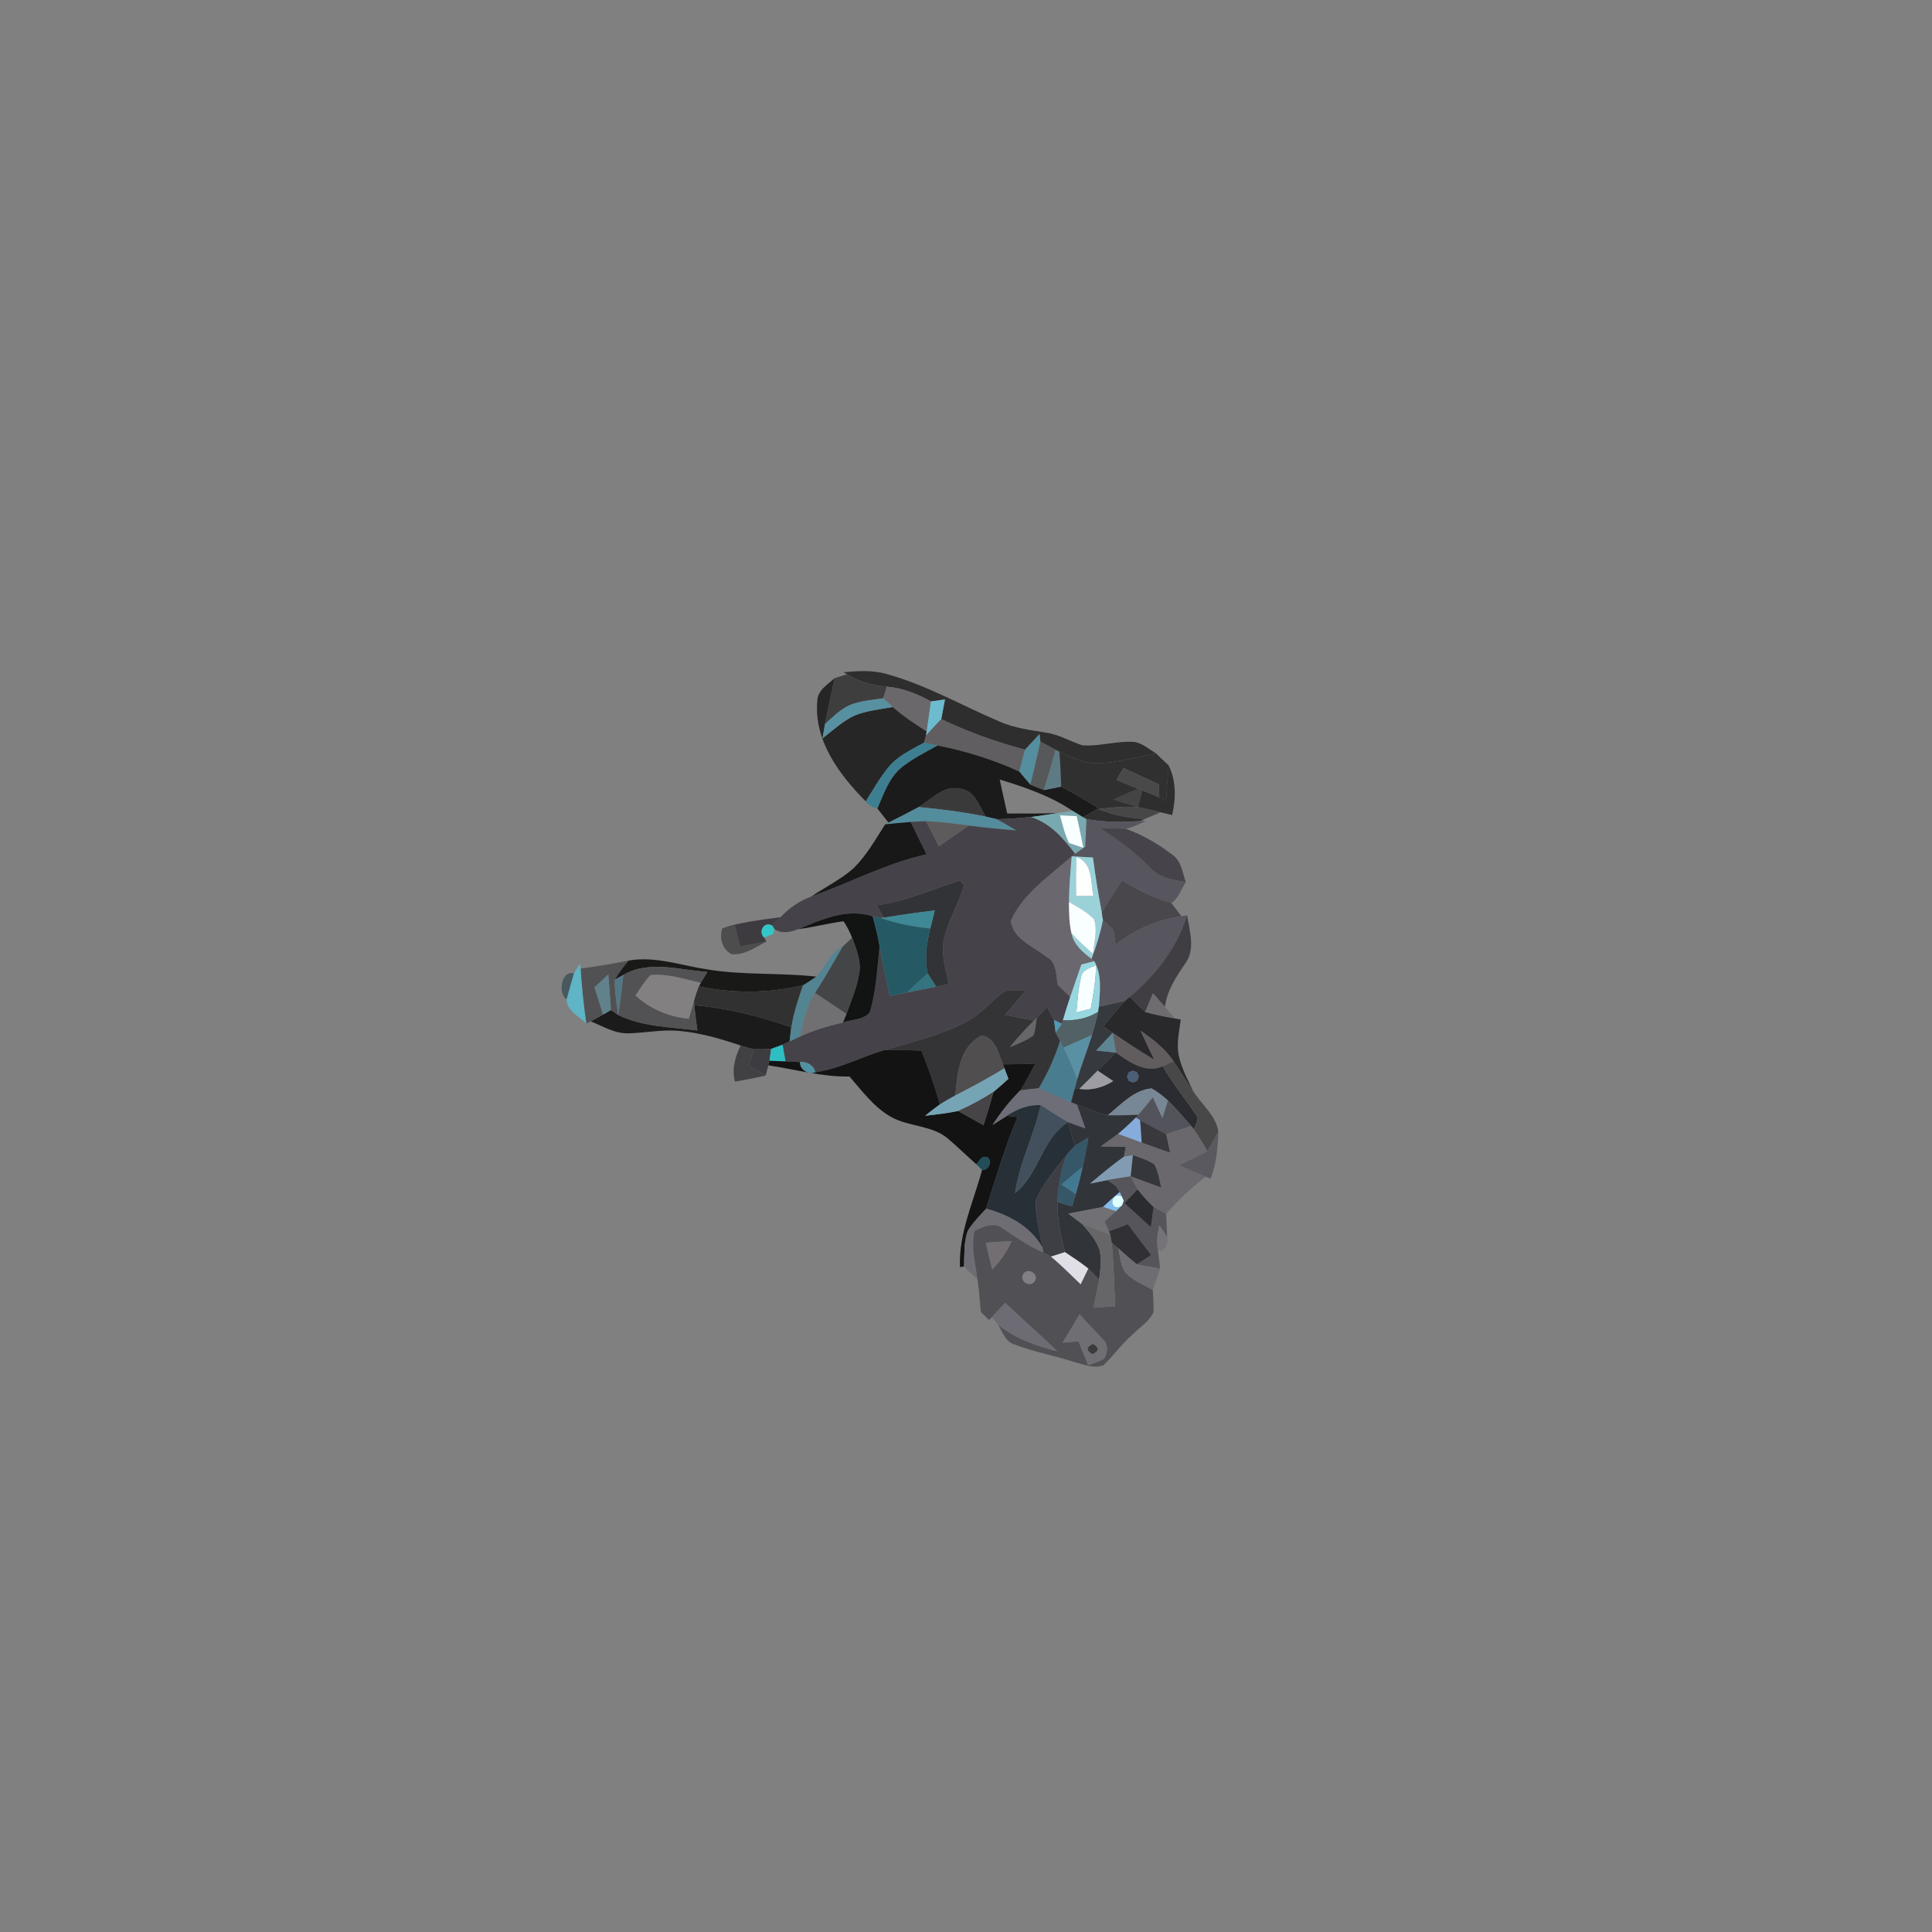 <?xml version="1.0" encoding="UTF-8" ?>
<!DOCTYPE svg PUBLIC "-//W3C//DTD SVG 1.1//EN" "http://www.w3.org/Graphics/SVG/1.1/DTD/svg11.dtd">
<svg width="384pt" height="384pt" viewBox="0 0 384 384" version="1.1" xmlns="http://www.w3.org/2000/svg">
<rect x="0" y="0" width="384" height="384" fill="#808080" stroke="none"/>
<g id="#2f2e2ffe">
<path fill="#2f2e2f" opacity="1.00" d=" M 167.66 133.62 C 170.52 133.34 173.45 133.17 176.24 133.97 C 184.12 136.14 191.25 140.27 198.74 143.45 C 201.64 144.72 204.80 145.10 207.90 145.62 C 210.46 145.97 212.69 147.35 215.11 148.13 C 218.64 148.41 222.11 147.15 225.65 147.49 C 227.18 147.84 228.41 148.92 229.73 149.72 C 226.11 150.48 222.52 151.44 218.82 151.70 C 215.88 151.94 213.14 150.63 210.55 149.43 L 209.82 149.05 C 208.80 148.51 207.78 147.95 206.78 147.39 C 206.74 147.02 206.65 146.28 206.61 145.91 C 205.65 146.94 204.69 147.97 203.74 149.01 C 198.01 147.49 192.43 145.48 187.08 142.94 C 187.33 141.64 187.58 140.33 187.82 139.03 C 186.89 139.16 185.95 139.28 185.02 139.41 C 182.31 137.90 179.39 136.74 176.27 136.48 C 173.49 136.23 170.74 135.54 168.36 134.01 L 167.66 133.62 Z" />
</g>
<g id="#3f3e3fff">
<path fill="#3f3e3f" opacity="1.00" d=" M 168.36 134.01 C 170.74 135.54 173.49 136.23 176.27 136.48 C 176.10 137.06 175.74 138.22 175.56 138.80 C 173.33 139.12 171.03 139.30 168.92 140.13 C 167.01 141.00 165.53 142.53 163.98 143.89 C 164.56 140.84 165.24 137.82 165.88 134.79 C 166.50 134.60 167.74 134.20 168.36 134.01 Z" />
</g>
<g id="#272627ff">
<path fill="#272627" opacity="1.00" d=" M 162.45 139.27 C 162.52 137.16 164.51 136.06 165.88 134.79 C 165.24 137.82 164.56 140.84 163.98 143.89 C 163.85 144.61 163.60 146.04 163.48 146.76 C 165.55 145.15 167.50 143.30 169.91 142.19 C 172.32 141.23 174.93 140.98 177.46 140.52 C 179.55 142.34 181.86 143.88 184.19 145.36 L 184.05 146.19 C 183.95 146.55 183.76 147.26 183.67 147.61 C 181.14 149.00 178.40 150.25 176.55 152.54 C 174.84 154.64 173.51 157.01 172.08 159.29 C 166.82 153.99 161.71 147.15 162.45 139.27 Z" />
</g>
<g id="#6a686aff">
<path fill="#6a686a" opacity="1.00" d=" M 176.27 136.48 C 179.39 136.74 182.31 137.90 185.02 139.41 C 184.74 141.39 184.49 143.38 184.19 145.36 C 181.86 143.88 179.55 142.34 177.46 140.52 C 176.99 140.09 176.03 139.23 175.56 138.80 C 175.74 138.22 176.10 137.06 176.27 136.48 Z" />
</g>
<g id="#5791a1ff">
<path fill="#5791a1" opacity="1.00" d=" M 168.92 140.13 C 171.03 139.30 173.33 139.12 175.56 138.80 C 176.03 139.23 176.99 140.09 177.46 140.52 C 174.93 140.98 172.32 141.23 169.91 142.19 C 167.50 143.30 165.55 145.15 163.48 146.76 C 163.60 146.04 163.85 144.61 163.98 143.89 C 165.53 142.53 167.01 141.00 168.92 140.13 Z" />
</g>
<g id="#6dbbcfff">
<path fill="#6dbbcf" opacity="1.00" d=" M 185.02 139.41 C 185.95 139.28 186.89 139.16 187.82 139.03 C 187.58 140.33 187.33 141.64 187.08 142.94 C 186.06 144.01 185.03 145.08 184.05 146.19 L 184.19 145.36 C 184.49 143.38 184.74 141.39 185.02 139.41 Z" />
</g>
<g id="#605e60ff">
<path fill="#605e60" opacity="1.00" d=" M 184.05 146.19 C 185.03 145.08 186.06 144.01 187.08 142.94 C 192.43 145.48 198.01 147.49 203.74 149.01 C 203.35 150.45 202.97 151.89 202.58 153.34 C 197.39 150.99 191.94 149.27 186.35 148.18 C 185.68 148.04 184.34 147.75 183.67 147.61 C 183.76 147.26 183.95 146.55 184.05 146.19 Z" />
</g>
<g id="#558e9efe">
<path fill="#558e9e" opacity="1.00" d=" M 203.74 149.01 C 204.69 147.97 205.65 146.94 206.61 145.91 C 206.65 146.28 206.74 147.02 206.78 147.39 C 206.21 150.26 205.46 153.10 204.80 155.96 C 204.03 155.11 203.31 154.22 202.58 153.34 C 202.97 151.89 203.35 150.45 203.74 149.01 Z" />
</g>
<g id="#3d7f90fb">
<path fill="#3d7f90" opacity="1.00" d=" M 176.55 152.54 C 178.40 150.25 181.14 149.00 183.67 147.61 C 184.34 147.75 185.68 148.04 186.35 148.18 C 183.96 149.52 181.48 150.74 179.33 152.44 C 176.73 154.50 175.67 157.78 174.40 160.71 C 173.49 160.47 172.64 160.09 172.08 159.29 C 173.51 157.01 174.84 154.64 176.55 152.54 Z" />
</g>
<g id="#575859ff">
<path fill="#575859" opacity="1.00" d=" M 204.80 155.96 C 205.46 153.10 206.21 150.26 206.78 147.39 C 207.78 147.95 208.80 148.51 209.82 149.05 C 209.08 151.72 208.30 154.37 207.48 157.02 C 206.57 156.70 205.68 156.35 204.80 155.96 Z" />
</g>
<g id="#1b1b1bff">
<path fill="#1b1b1b" opacity="1.00" d=" M 179.33 152.44 C 181.48 150.74 183.96 149.52 186.35 148.18 C 191.94 149.27 197.39 150.99 202.58 153.34 C 203.31 154.22 204.03 155.11 204.80 155.96 C 205.68 156.35 206.57 156.70 207.48 157.02 C 208.63 156.82 209.78 156.58 210.92 156.33 C 213.47 157.67 215.95 159.12 218.40 160.63 C 217.35 161.23 216.31 161.84 215.27 162.44 C 214.76 162.13 213.73 161.50 213.21 161.18 C 208.81 158.20 203.74 156.48 198.70 154.93 C 199.18 157.19 199.68 159.44 200.19 161.69 C 203.57 161.69 206.96 161.74 210.34 161.57 C 208.51 161.84 206.69 162.17 204.85 162.39 C 202.61 162.58 200.36 162.78 198.12 162.82 C 197.56 162.69 196.46 162.43 195.91 162.30 C 194.60 160.20 193.71 157.05 190.82 156.77 C 187.55 156.02 185.15 158.88 182.61 160.41 C 180.62 161.47 178.61 162.50 176.60 163.51 C 176.05 162.81 174.95 161.41 174.40 160.71 C 175.67 157.78 176.73 154.50 179.33 152.44 Z" />
<path fill="#1b1b1b" opacity="1.00" d=" M 137.99 199.79 C 144.59 200.35 151.02 202.01 157.27 204.15 C 157.18 204.86 157.02 206.29 156.93 207.00 C 156.58 207.17 155.88 207.49 155.53 207.65 C 154.96 207.86 153.82 208.27 153.26 208.48 C 152.11 208.54 150.97 208.56 149.82 208.54 C 148.95 208.31 148.08 208.07 147.22 207.80 C 143.16 206.45 139.03 205.22 134.75 204.88 C 131.49 204.62 128.27 205.29 125.02 205.38 C 122.28 205.50 119.86 204.00 117.41 202.99 C 118.03 202.66 119.26 201.99 119.87 201.66 C 120.26 201.44 121.04 200.98 121.43 200.75 C 121.79 201.00 122.51 201.49 122.87 201.73 C 127.76 204.12 133.31 204.11 138.60 204.81 C 138.38 203.13 138.15 201.46 137.99 199.79 Z" />
</g>
<g id="#5e7b85ff">
<path fill="#5e7b85" opacity="1.00" d=" M 209.82 149.05 L 210.55 149.43 C 210.76 151.73 210.83 154.03 210.92 156.33 C 209.78 156.58 208.63 156.82 207.48 157.02 C 208.30 154.37 209.08 151.72 209.82 149.05 Z" />
</g>
<g id="#303030ff">
<path fill="#303030" opacity="1.00" d=" M 210.55 149.43 C 213.14 150.63 215.88 151.94 218.82 151.70 C 222.52 151.44 226.11 150.48 229.73 149.72 C 230.57 150.53 231.43 151.34 232.28 152.14 C 232.08 154.49 231.91 156.84 231.77 159.20 C 231.43 159.03 230.75 158.67 230.41 158.50 C 230.40 157.85 230.39 156.56 230.38 155.91 C 228.02 154.81 225.65 153.73 223.29 152.65 C 222.95 153.24 222.27 154.41 221.93 155.00 C 223.36 155.60 224.79 156.21 226.24 156.78 C 224.56 157.44 222.92 158.18 221.28 158.92 C 222.91 159.42 224.55 159.92 226.19 160.42 C 223.56 160.22 220.94 160.49 218.34 160.81 C 221.26 162.01 224.39 162.62 227.55 162.76 L 226.70 163.18 C 223.12 163.45 219.49 163.42 215.95 162.81 L 215.27 162.44 C 216.31 161.84 217.35 161.23 218.40 160.63 C 215.95 159.12 213.47 157.67 210.92 156.33 C 210.83 154.03 210.76 151.73 210.55 149.43 Z" />
</g>
<g id="#121212bd">
<path fill="#121212" opacity="0.74" d=" M 232.28 152.14 C 233.80 155.25 233.73 158.70 232.97 162.00 C 232.39 161.86 231.24 161.59 230.67 161.45 C 229.18 161.08 227.69 160.71 226.19 160.42 C 226.47 159.31 226.76 158.20 227.05 157.09 C 228.18 157.53 229.30 158.00 230.41 158.50 C 230.75 158.67 231.43 159.03 231.77 159.20 C 231.91 156.84 232.08 154.49 232.28 152.14 Z" />
</g>
<g id="#4a494aff">
<path fill="#4a494a" opacity="1.00" d=" M 223.29 152.65 C 225.65 153.73 228.02 154.81 230.38 155.91 C 230.39 156.56 230.40 157.85 230.41 158.50 C 229.30 158.00 228.18 157.53 227.05 157.09 L 226.24 156.78 C 224.79 156.21 223.36 155.60 221.93 155.00 C 222.27 154.41 222.95 153.24 223.29 152.65 Z" />
</g>
<g id="#3b3a3bff">
<path fill="#3b3a3b" opacity="1.00" d=" M 182.61 160.41 C 185.15 158.88 187.55 156.02 190.82 156.77 C 193.71 157.05 194.60 160.20 195.91 162.30 C 191.52 161.40 187.07 160.82 182.61 160.41 Z" />
</g>
<g id="#0a0a0a82">
<path fill="#0a0a0a" opacity="0.51" d=" M 221.28 158.92 C 222.92 158.18 224.56 157.44 226.24 156.78 L 227.05 157.09 C 226.76 158.20 226.47 159.31 226.19 160.42 C 224.55 159.92 222.91 159.42 221.28 158.92 Z" />
</g>
<g id="#484748fe">
<path fill="#484748" opacity="1.00" d=" M 218.34 160.81 C 220.94 160.49 223.56 160.22 226.19 160.42 C 227.69 160.71 229.18 161.08 230.67 161.45 C 229.89 161.78 228.33 162.43 227.55 162.76 C 224.39 162.62 221.26 162.01 218.34 160.81 Z" />
</g>
<g id="#538c9cff">
<path fill="#538c9c" opacity="1.00" d=" M 176.60 163.51 C 178.61 162.50 180.62 161.47 182.61 160.41 C 187.07 160.82 191.52 161.40 195.91 162.30 C 196.46 162.43 197.56 162.69 198.12 162.82 C 199.44 163.53 200.74 164.29 202.04 165.05 C 198.86 164.81 195.69 164.51 192.53 164.08 C 189.72 163.71 186.90 163.33 184.06 163.22 C 183.04 163.24 182.02 163.29 181.00 163.37 C 179.31 163.50 177.62 163.67 175.93 163.84 L 176.60 163.51 Z" />
</g>
<g id="#78afb7e0">
<path fill="#78afb7" opacity="0.88" d=" M 210.34 161.57 C 211.06 161.47 212.49 161.28 213.21 161.18 C 213.73 161.50 214.76 162.13 215.27 162.44 L 215.95 162.81 C 215.88 164.64 215.80 166.47 215.71 168.30 C 215.20 168.65 214.19 169.36 213.68 169.71 C 211.36 166.62 208.68 163.56 204.85 162.39 C 206.69 162.17 208.51 161.84 210.34 161.57 M 210.68 162.05 C 211.20 163.91 211.60 165.83 212.49 167.56 C 213.20 167.80 214.62 168.28 215.33 168.52 C 214.94 166.41 214.48 164.31 214.01 162.21 C 213.18 162.17 211.51 162.09 210.68 162.05 Z" />
</g>
<g id="#f7ffffff">
<path fill="#f7ffff" opacity="1.00" d=" M 210.68 162.05 C 211.51 162.09 213.18 162.17 214.01 162.21 C 214.48 164.31 214.94 166.41 215.33 168.52 C 214.62 168.28 213.20 167.80 212.49 167.56 C 211.60 165.83 211.20 163.91 210.68 162.05 Z" />
<path fill="#f7ffff" opacity="1.00" d=" M 214.88 194.18 C 215.07 192.68 216.78 192.40 217.87 191.81 C 217.80 194.74 217.33 197.63 216.79 200.50 C 216.08 200.68 214.65 201.04 213.94 201.22 C 214.18 198.86 214.30 196.48 214.88 194.18 Z" />
</g>
<g id="#454349ff">
<path fill="#454349" opacity="1.00" d=" M 181.00 163.37 C 182.02 163.29 183.04 163.24 184.06 163.22 C 184.91 164.88 185.76 166.53 186.62 168.18 C 188.60 166.83 190.57 165.46 192.53 164.08 C 195.69 164.51 198.86 164.81 202.04 165.05 C 200.74 164.29 199.44 163.53 198.12 162.82 C 200.36 162.78 202.61 162.58 204.85 162.39 C 208.68 163.56 211.36 166.62 213.68 169.71 L 213.02 170.20 C 208.69 174.09 203.35 177.54 200.93 183.02 C 201.41 186.76 205.46 188.09 208.02 190.20 C 210.10 191.24 209.87 193.79 210.25 195.75 C 211.06 196.55 211.89 197.34 212.72 198.14 C 212.21 199.67 211.71 201.20 211.27 202.76 L 211.07 203.49 C 210.67 203.30 209.87 202.92 209.48 202.73 C 209.02 201.88 208.57 201.03 208.12 200.19 C 207.43 200.89 206.75 201.59 206.06 202.29 L 205.51 202.86 C 203.59 202.49 201.68 202.11 199.77 201.71 C 201.17 200.09 202.56 198.47 203.92 196.82 C 202.52 196.83 201.11 196.74 199.73 197.00 C 197.04 198.86 195.01 201.60 192.05 203.11 C 186.95 205.76 181.32 207.13 175.83 208.71 C 171.18 210.04 166.87 212.46 162.03 213.12 C 161.78 211.74 160.33 210.94 159.00 211.10 C 158.28 211.06 156.84 210.99 156.13 210.96 C 155.98 210.13 155.68 208.48 155.53 207.65 C 155.88 207.49 156.58 207.17 156.93 207.00 C 157.47 206.75 158.54 206.24 159.07 205.98 C 161.77 204.72 164.64 203.92 167.53 203.22 C 169.28 202.60 171.73 202.75 172.89 201.15 C 174.17 196.93 174.33 192.47 174.83 188.11 C 175.44 191.42 176.16 194.71 176.86 198.00 C 178.00 197.75 179.14 197.50 180.28 197.27 C 182.20 196.86 184.13 196.48 186.07 196.10 C 186.70 195.97 187.96 195.73 188.59 195.60 C 188.01 192.90 187.16 190.16 187.48 187.37 C 188.17 183.32 190.52 179.82 191.59 175.88 C 191.39 175.67 190.98 175.24 190.78 175.02 C 185.30 176.74 180.01 179.16 174.27 179.93 C 174.74 180.75 175.21 181.56 175.68 182.38 L 174.96 182.47 C 174.59 182.39 173.84 182.23 173.46 182.14 C 168.35 180.44 163.31 182.76 158.65 184.68 C 157.15 185.28 155.40 185.65 153.95 184.69 L 153.50 183.97 C 153.91 183.55 154.74 182.71 155.15 182.29 C 156.83 180.47 158.91 179.04 161.25 178.20 C 168.91 175.45 176.17 171.58 184.16 169.80 C 183.11 167.65 182.06 165.51 181.00 163.37 Z" />
</g>
<g id="#5d5b5cff">
<path fill="#5d5b5c" opacity="1.00" d=" M 184.06 163.22 C 186.90 163.33 189.72 163.71 192.53 164.08 C 190.57 165.46 188.60 166.83 186.62 168.18 C 185.76 166.53 184.91 164.88 184.06 163.22 Z" />
</g>
<g id="#57565eff">
<path fill="#57565e" opacity="1.00" d=" M 215.95 162.81 C 219.49 163.42 223.12 163.45 226.70 163.18 L 227.80 163.14 C 226.48 163.75 225.17 164.45 223.73 164.72 C 222.00 164.66 220.28 164.62 218.56 164.57 C 222.26 166.88 225.73 169.55 228.81 172.65 C 230.56 174.60 233.27 174.85 235.69 175.32 C 234.77 176.71 234.29 178.55 232.81 179.47 C 229.33 178.54 226.10 176.90 223.05 175.01 C 221.66 177.11 220.24 179.18 218.99 181.37 C 218.29 177.74 217.71 174.09 217.23 170.44 C 215.82 170.35 214.42 170.27 213.02 170.20 L 213.68 169.71 C 214.19 169.36 215.20 168.65 215.71 168.30 C 215.80 166.47 215.88 164.64 215.95 162.81 Z" />
</g>
<g id="#181819ff">
<path fill="#181819" opacity="1.00" d=" M 175.93 163.84 C 177.62 163.67 179.31 163.50 181.00 163.37 C 182.06 165.51 183.11 167.65 184.16 169.80 C 176.17 171.58 168.91 175.45 161.25 178.20 C 164.02 176.31 167.09 174.83 169.62 172.60 C 172.21 170.07 174.00 166.87 175.93 163.84 Z" />
</g>
<g id="#454349fa">
<path fill="#454349" opacity="0.98" d=" M 218.56 164.57 C 220.28 164.62 222.00 164.66 223.73 164.72 C 227.07 165.91 230.20 167.72 233.01 169.88 C 234.80 171.11 235.02 173.43 235.69 175.32 C 233.27 174.85 230.56 174.60 228.81 172.65 C 225.73 169.55 222.26 166.88 218.56 164.57 Z" />
</g>
<g id="#6a676fff">
<path fill="#6a676f" opacity="1.00" d=" M 200.93 183.02 C 203.35 177.54 208.69 174.09 213.02 170.20 C 212.74 173.21 212.50 176.23 212.46 179.27 C 212.47 181.35 212.49 183.45 212.96 185.49 C 213.42 187.76 215.21 189.27 216.97 190.59 L 217.50 191.04 C 216.86 191.20 215.57 191.54 214.93 191.71 C 214.19 193.85 213.45 195.99 212.72 198.14 C 211.89 197.34 211.06 196.55 210.25 195.75 C 209.87 193.79 210.10 191.24 208.02 190.20 C 205.46 188.09 201.41 186.76 200.93 183.02 Z" />
</g>
<g id="#9bd2daff">
<path fill="#9bd2da" opacity="1.00" d=" M 213.02 170.20 C 214.42 170.27 215.82 170.35 217.23 170.44 C 217.71 174.09 218.29 177.74 218.99 181.37 C 219.05 181.75 219.18 182.52 219.24 182.90 C 218.72 185.53 217.91 188.08 216.97 190.59 C 215.21 189.27 213.42 187.76 212.96 185.49 C 214.30 186.93 215.74 188.28 217.23 189.57 C 217.47 187.31 218.19 184.91 217.45 182.69 C 216.03 181.23 214.20 180.28 212.46 179.27 C 212.50 176.23 212.74 173.21 213.02 170.20 M 213.96 170.33 C 213.85 172.91 213.85 175.50 213.89 178.08 C 214.74 178.08 216.45 178.06 217.31 178.06 C 216.76 175.27 217.23 171.50 213.96 170.33 Z" />
</g>
<g id="#fdffffff">
<path fill="#fdffff" opacity="1.00" d=" M 213.96 170.33 C 217.23 171.50 216.76 175.27 217.31 178.06 C 216.45 178.06 214.74 178.08 213.89 178.08 C 213.85 175.50 213.85 172.91 213.96 170.33 Z" />
</g>
<g id="#4a474cff">
<path fill="#4a474c" opacity="1.00" d=" M 223.05 175.01 C 226.10 176.90 229.33 178.54 232.81 179.47 C 233.48 180.35 234.15 181.23 234.82 182.12 C 230.03 182.80 225.54 184.77 221.75 187.76 C 221.60 186.77 221.45 185.79 221.30 184.81 C 220.61 184.18 219.92 183.54 219.24 182.90 C 219.18 182.52 219.05 181.75 218.99 181.37 C 220.24 179.18 221.66 177.11 223.05 175.01 Z" />
</g>
<g id="#313337ff">
<path fill="#313337" opacity="1.00" d=" M 174.27 179.93 C 180.01 179.16 185.30 176.74 190.78 175.02 C 190.98 175.24 191.39 175.67 191.59 175.88 C 190.52 179.82 188.17 183.32 187.48 187.37 C 187.16 190.16 188.01 192.90 188.59 195.60 C 187.96 195.73 186.70 195.97 186.07 196.10 C 185.65 195.44 184.80 194.13 184.38 193.47 C 183.74 190.50 184.17 187.45 184.91 184.54 C 185.20 183.35 185.49 182.15 185.80 180.96 C 182.41 181.34 179.05 181.84 175.68 182.38 C 175.21 181.56 174.74 180.75 174.27 179.93 Z" />
</g>
<g id="#f9ffffff">
<path fill="#f9ffff" opacity="1.00" d=" M 212.46 179.27 C 214.20 180.28 216.03 181.23 217.45 182.69 C 218.19 184.91 217.47 187.31 217.23 189.57 C 215.74 188.28 214.30 186.93 212.96 185.49 C 212.49 183.45 212.47 181.35 212.46 179.27 Z" />
</g>
<g id="#121313ff">
<path fill="#121313" opacity="1.00" d=" M 158.65 184.68 C 163.31 182.76 168.35 180.44 173.46 182.14 C 173.98 184.12 174.51 186.09 174.83 188.11 C 174.33 192.47 174.17 196.93 172.89 201.15 C 171.73 202.75 169.28 202.60 167.53 203.22 C 167.71 202.80 168.06 201.95 168.23 201.53 C 169.23 198.83 170.34 196.13 170.80 193.28 C 171.15 190.88 170.15 188.58 169.36 186.38 C 168.90 185.23 168.36 184.12 167.67 183.11 C 164.64 183.50 161.68 184.28 158.65 184.68 Z" />
</g>
<g id="#3f8895ff">
<path fill="#3f8895" opacity="1.00" d=" M 175.68 182.38 C 179.05 181.84 182.41 181.34 185.80 180.96 C 185.49 182.15 185.20 183.35 184.91 184.54 C 181.52 184.25 178.19 183.52 174.96 182.47 L 175.68 182.38 Z" />
</g>
<g id="#38363bee">
<path fill="#38363b" opacity="0.93" d=" M 143.54 184.51 C 147.29 183.24 151.25 182.85 155.15 182.29 C 154.74 182.71 153.91 183.55 153.50 183.97 C 151.86 183.03 150.60 185.20 151.91 186.37 L 152.33 187.12 C 150.58 187.44 148.84 187.76 147.10 188.08 C 146.76 186.71 146.43 185.35 146.10 183.98 C 145.25 184.14 144.39 184.32 143.54 184.51 Z" />
</g>
<g id="#255a65ff">
<path fill="#255a65" opacity="1.00" d=" M 173.46 182.14 C 173.84 182.23 174.59 182.39 174.96 182.47 C 178.19 183.52 181.52 184.25 184.91 184.54 C 184.17 187.45 183.74 190.50 184.38 193.47 C 182.99 194.71 181.62 195.97 180.28 197.27 C 179.14 197.50 178.00 197.75 176.86 198.00 C 176.16 194.71 175.44 191.42 174.83 188.11 C 174.51 186.09 173.98 184.12 173.46 182.14 Z" />
</g>
<g id="#57555dff">
<path fill="#57555d" opacity="1.00" d=" M 234.82 182.12 L 235.93 181.90 C 233.95 188.36 229.71 193.86 224.55 198.14 C 224.31 198.35 223.82 198.76 223.58 198.97 C 221.86 199.37 220.12 199.70 218.41 200.10 C 218.63 197.08 219.04 193.79 217.50 191.04 L 216.97 190.59 C 217.91 188.08 218.72 185.53 219.24 182.90 C 219.92 183.54 220.61 184.18 221.30 184.81 C 221.45 185.79 221.60 186.77 221.75 187.76 C 225.54 184.77 230.03 182.80 234.82 182.12 Z" />
</g>
<g id="#3d3b41f2">
<path fill="#3d3b41" opacity="0.95" d=" M 235.93 181.90 C 236.47 185.10 237.67 188.79 235.48 191.65 C 233.69 194.24 231.95 196.94 231.54 200.13 C 230.75 199.23 229.95 198.34 229.16 197.45 C 228.64 198.69 228.12 199.92 227.61 201.16 C 226.56 200.18 225.55 199.16 224.55 198.14 C 229.71 193.86 233.95 188.36 235.93 181.90 Z" />
</g>
<g id="#13131576">
<path fill="#131315" opacity="0.46" d=" M 143.54 184.51 C 144.39 184.32 145.25 184.14 146.10 183.98 C 146.43 185.35 146.76 186.71 147.10 188.08 C 148.84 187.76 150.58 187.44 152.33 187.12 C 150.18 188.28 147.99 189.87 145.42 189.66 C 143.50 188.64 142.96 186.49 143.54 184.51 Z" />
</g>
<g id="#2dcccfeb">
<path fill="#2dcccf" opacity="0.92" d=" M 151.91 186.37 C 150.60 185.20 151.86 183.03 153.50 183.97 L 153.95 184.69 L 153.62 185.63 C 153.19 185.82 152.34 186.19 151.91 186.37 Z" />
</g>
<g id="#444547ff">
<path fill="#444547" opacity="1.00" d=" M 167.44 188.18 C 167.92 187.73 168.88 186.83 169.36 186.38 C 170.15 188.58 171.15 190.88 170.80 193.28 C 170.34 196.13 169.23 198.83 168.23 201.53 C 166.14 200.14 164.06 198.76 161.98 197.36 C 163.90 194.36 165.69 191.28 167.44 188.18 Z" />
</g>
<g id="#4d8493e7">
<path fill="#4d8493" opacity="0.91" d=" M 162.22 194.11 C 164.12 192.26 164.92 189.39 167.44 188.18 C 165.69 191.28 163.90 194.36 161.98 197.36 C 160.38 199.98 159.66 203.00 159.07 205.98 C 158.54 206.24 157.47 206.75 156.93 207.00 C 157.02 206.29 157.18 204.86 157.27 204.15 C 157.75 201.30 158.63 198.55 159.58 195.84 C 160.48 195.29 161.36 194.72 162.22 194.11 Z" />
</g>
<g id="#515153ff">
<path fill="#515153" opacity="1.00" d=" M 115.39 192.52 C 118.59 192.07 121.78 191.56 124.95 190.92 C 123.94 192.11 122.99 193.36 122.21 194.71 C 122.15 197.07 122.57 199.40 122.87 201.73 C 122.51 201.49 121.79 201.00 121.43 200.75 C 121.24 198.39 121.07 196.03 120.90 193.68 C 119.99 194.53 119.08 195.38 118.17 196.24 C 118.73 198.05 119.30 199.85 119.87 201.66 C 119.26 201.99 118.03 202.66 117.41 202.99 L 116.54 203.45 C 115.99 199.82 115.64 196.17 115.39 192.52 Z" />
</g>
<g id="#191918fe">
<path fill="#191918" opacity="1.00" d=" M 124.95 190.92 C 130.27 189.98 135.43 191.93 140.63 192.68 C 147.77 193.87 155.04 193.30 162.22 194.11 C 161.36 194.72 160.48 195.29 159.58 195.84 C 152.81 197.43 145.70 197.51 138.90 196.05 L 139.26 195.37 C 139.69 194.63 140.14 193.90 140.59 193.17 C 135.06 192.82 129.04 190.78 123.88 193.78 C 123.46 194.01 122.63 194.48 122.21 194.71 C 122.99 193.36 123.94 192.11 124.95 190.92 Z" />
</g>
<g id="#99d7e0ff">
<path fill="#99d7e0" opacity="1.00" d=" M 214.93 191.71 C 215.57 191.54 216.86 191.20 217.50 191.04 C 219.04 193.79 218.63 197.08 218.41 200.10 L 218.27 201.10 C 216.16 202.41 213.73 202.91 211.27 202.76 C 211.71 201.20 212.21 199.67 212.72 198.14 C 213.45 195.99 214.19 193.85 214.93 191.71 M 214.88 194.18 C 214.30 196.48 214.18 198.86 213.94 201.22 C 214.65 201.04 216.08 200.68 216.79 200.50 C 217.33 197.63 217.80 194.74 217.87 191.81 C 216.78 192.40 215.07 192.68 214.88 194.18 Z" />
</g>
<g id="#5db8cbee">
<path fill="#5db8cb" opacity="0.93" d=" M 114.07 193.47 C 114.38 192.98 114.99 191.98 115.30 191.49 L 115.39 192.52 C 115.64 196.17 115.99 199.82 116.54 203.45 C 115.11 202.00 112.62 200.94 112.61 198.62 C 113.07 196.90 113.57 195.18 114.07 193.47 Z" />
</g>
<g id="#525153ff">
<path fill="#525153" opacity="1.00" d=" M 123.88 193.78 C 129.04 190.78 135.06 192.82 140.59 193.17 C 140.14 193.90 139.69 194.63 139.26 195.37 C 135.99 194.59 132.67 193.48 129.27 193.82 C 128.13 195.04 127.26 196.47 126.32 197.85 C 129.23 200.57 132.95 202.07 136.89 202.48 C 137.23 201.29 137.58 200.11 137.94 198.93 L 137.99 199.79 C 138.15 201.46 138.38 203.13 138.60 204.81 C 133.31 204.11 127.76 204.12 122.87 201.73 C 123.30 199.09 123.64 196.44 123.88 193.78 Z" />
</g>
<g id="#1f3d4695">
<path fill="#1f3d46" opacity="0.58" d=" M 112.61 198.62 C 110.79 197.42 111.62 192.75 114.07 193.47 C 113.57 195.18 113.07 196.90 112.61 198.62 Z" />
</g>
<g id="#838082ff">
<path fill="#838082" opacity="1.00" d=" M 129.27 193.82 C 132.67 193.48 135.99 194.59 139.26 195.37 L 138.90 196.05 C 138.54 196.99 138.22 197.95 137.94 198.93 C 137.58 200.11 137.23 201.29 136.89 202.48 C 132.95 202.07 129.23 200.57 126.32 197.85 C 127.26 196.47 128.13 195.04 129.27 193.82 Z" />
</g>
<g id="#61818bff">
<path fill="#61818b" opacity="1.00" d=" M 118.17 196.24 C 119.08 195.38 119.99 194.53 120.90 193.68 C 121.07 196.03 121.24 198.39 121.43 200.75 C 121.04 200.98 120.26 201.44 119.87 201.66 C 119.30 199.85 118.73 198.05 118.17 196.24 Z" />
</g>
<g id="#537884ff">
<path fill="#537884" opacity="1.00" d=" M 122.21 194.71 C 122.63 194.48 123.46 194.01 123.88 193.78 C 123.64 196.44 123.30 199.09 122.87 201.73 C 122.57 199.40 122.15 197.07 122.21 194.71 Z" />
</g>
<g id="#337480ff">
<path fill="#337480" opacity="1.00" d=" M 180.28 197.27 C 181.62 195.97 182.99 194.71 184.38 193.47 C 184.80 194.13 185.65 195.44 186.07 196.10 C 184.13 196.48 182.20 196.86 180.28 197.27 Z" />
</g>
<g id="#313131ff">
<path fill="#313131" opacity="1.00" d=" M 137.94 198.93 C 138.22 197.95 138.54 196.99 138.90 196.05 C 145.70 197.51 152.81 197.43 159.58 195.84 C 158.63 198.55 157.75 201.30 157.27 204.15 C 151.02 202.01 144.59 200.35 137.99 199.79 L 137.94 198.93 Z" />
</g>
<g id="#343436ff">
<path fill="#343436" opacity="1.00" d=" M 192.05 203.11 C 195.01 201.60 197.04 198.86 199.73 197.00 C 201.11 196.74 202.52 196.83 203.92 196.82 C 202.56 198.47 201.17 200.09 199.77 201.71 C 201.68 202.11 203.59 202.49 205.51 202.86 C 203.82 204.53 202.24 206.30 200.73 208.13 C 202.33 207.40 204.05 206.83 205.45 205.73 C 205.76 204.60 205.89 203.44 206.06 202.29 C 206.75 201.59 207.43 200.89 208.12 200.19 C 208.57 201.03 209.02 201.88 209.48 202.73 C 209.56 203.36 209.73 204.60 209.82 205.23 C 210.04 205.64 210.49 206.47 210.71 206.89 C 209.68 210.19 208.23 213.33 206.49 216.30 C 205.25 216.43 204.02 216.55 202.79 216.73 C 203.88 215.03 204.81 213.24 205.74 211.46 C 203.62 211.49 201.49 211.52 199.37 211.55 C 198.36 209.40 197.92 206.20 195.07 205.83 C 190.67 208.10 190.28 213.37 189.89 217.72 C 188.84 218.29 187.81 218.87 186.81 219.50 C 185.76 215.88 184.56 212.31 183.14 208.82 C 180.70 208.74 178.27 208.64 175.83 208.71 C 181.32 207.13 186.95 205.76 192.05 203.11 Z" />
</g>
<g id="#706f71ff">
<path fill="#706f71" opacity="1.00" d=" M 159.07 205.98 C 159.66 203.00 160.38 199.98 161.98 197.36 C 164.06 198.76 166.14 200.14 168.23 201.53 C 168.06 201.95 167.71 202.80 167.53 203.22 C 164.64 203.92 161.77 204.72 159.07 205.98 Z" />
</g>
<g id="#363a3fff">
<path fill="#363a3f" opacity="1.00" d=" M 218.41 200.10 C 220.12 199.70 221.86 199.37 223.58 198.97 C 222.09 200.60 220.71 202.31 219.32 204.00 C 219.93 204.43 220.54 204.86 221.16 205.29 C 220.06 206.45 218.97 207.62 217.88 208.80 C 219.19 208.93 220.50 209.08 221.81 209.22 C 220.58 210.40 219.36 211.59 218.16 212.80 C 216.96 214.01 215.77 215.24 214.53 216.42 L 213.60 216.41 C 213.72 215.94 213.96 215.00 214.08 214.53 C 214.98 211.56 216.11 208.66 217.05 205.70 C 217.50 204.18 217.92 202.65 218.27 201.10 L 218.41 200.10 Z" />
</g>
<g id="#6d6b6ef9">
<path fill="#6d6b6e" opacity="0.98" d=" M 227.61 201.16 C 228.12 199.92 228.64 198.69 229.16 197.45 C 229.95 198.34 230.75 199.23 231.54 200.13 C 232.04 200.71 233.03 201.86 233.53 202.44 C 231.54 202.09 229.55 201.71 227.61 201.16 Z" />
</g>
<g id="#29292cfe">
<path fill="#29292c" opacity="1.00" d=" M 223.58 198.97 C 223.82 198.76 224.31 198.35 224.55 198.14 C 225.55 199.16 226.56 200.18 227.61 201.16 C 229.55 201.71 231.54 202.09 233.53 202.44 C 233.82 202.49 234.40 202.59 234.69 202.64 C 234.37 204.96 233.84 207.32 234.25 209.66 C 234.79 212.20 236.00 214.51 237.13 216.83 C 235.78 214.90 234.57 212.88 233.26 210.93 C 231.56 208.43 229.15 206.57 226.70 204.87 C 227.59 206.82 228.52 208.75 229.46 210.69 C 226.65 208.96 223.86 207.18 221.16 205.29 C 220.54 204.86 219.93 204.43 219.32 204.00 C 220.71 202.31 222.09 200.60 223.58 198.97 Z" />
</g>
<g id="#516166ff">
<path fill="#516166" opacity="1.00" d=" M 211.27 202.76 C 213.73 202.91 216.16 202.41 218.27 201.10 C 217.92 202.65 217.50 204.18 217.05 205.70 C 215.16 206.54 213.27 207.38 211.38 208.23 C 211.21 207.90 210.88 207.23 210.71 206.89 C 210.49 206.47 210.04 205.64 209.82 205.23 C 210.13 204.79 210.76 203.92 211.07 203.49 L 211.27 202.76 Z" />
</g>
<g id="#666567ff">
<path fill="#666567" opacity="1.00" d=" M 205.51 202.86 L 206.06 202.29 C 205.89 203.44 205.76 204.60 205.45 205.73 C 204.05 206.83 202.33 207.40 200.73 208.13 C 202.24 206.30 203.82 204.53 205.51 202.86 Z" />
</g>
<g id="#509ab5ff">
<path fill="#509ab5" opacity="1.00" d=" M 209.48 202.73 C 209.87 202.92 210.67 203.30 211.07 203.49 C 210.76 203.92 210.13 204.79 209.82 205.23 C 209.73 204.60 209.56 203.36 209.48 202.73 Z" />
</g>
<g id="#5a90a4ff">
<path fill="#5a90a4" opacity="1.00" d=" M 211.38 208.23 C 213.27 207.38 215.16 206.54 217.05 205.70 C 216.11 208.66 214.98 211.56 214.08 214.53 C 213.28 212.39 212.37 210.29 211.38 208.23 Z" />
</g>
<g id="#615d5eff">
<path fill="#615d5e" opacity="1.00" d=" M 226.70 204.87 C 229.15 206.57 231.56 208.43 233.26 210.93 C 232.72 211.19 231.66 211.69 231.13 211.95 C 227.66 213.39 224.52 211.16 221.81 209.22 C 221.59 207.91 221.38 206.60 221.16 205.29 C 223.86 207.18 226.65 208.96 229.46 210.69 C 228.52 208.75 227.59 206.82 226.70 204.87 Z" />
</g>
<g id="#504e4fff">
<path fill="#504e4f" opacity="1.00" d=" M 189.89 217.72 C 190.28 213.37 190.67 208.10 195.07 205.83 C 197.92 206.20 198.36 209.40 199.37 211.55 L 199.64 212.31 C 196.48 214.28 193.19 216.01 189.89 217.72 Z" />
</g>
<g id="#5d8593ff">
<path fill="#5d8593" opacity="1.00" d=" M 217.88 208.80 C 218.97 207.62 220.06 206.45 221.16 205.29 C 221.38 206.60 221.59 207.91 221.81 209.22 C 220.50 209.08 219.19 208.93 217.88 208.80 Z" />
</g>
<g id="#497c8fff">
<path fill="#497c8f" opacity="1.00" d=" M 210.71 206.89 C 210.88 207.23 211.21 207.90 211.38 208.23 C 212.37 210.29 213.28 212.39 214.08 214.53 C 213.96 215.00 213.72 215.94 213.60 216.41 C 213.36 217.30 213.12 218.19 212.88 219.09 C 210.73 218.20 208.60 217.27 206.49 216.30 C 208.23 213.33 209.68 210.19 210.71 206.89 Z" />
</g>
<g id="#1e1d20a3">
<path fill="#1e1d20" opacity="0.64" d=" M 147.22 207.80 C 148.08 208.07 148.95 208.31 149.82 208.54 C 149.49 209.63 149.15 210.72 148.82 211.82 C 149.94 212.47 151.06 213.12 152.18 213.78 C 150.15 214.24 148.12 214.63 146.07 214.98 C 145.43 212.49 146.11 210.04 147.22 207.80 Z" />
</g>
<g id="#3b3a3ff6">
<path fill="#3b3a3f" opacity="0.96" d=" M 149.82 208.54 C 150.97 208.56 152.11 208.54 153.26 208.48 C 153.18 209.07 153.02 210.25 152.94 210.84 L 152.71 211.74 C 152.58 212.25 152.31 213.27 152.18 213.78 C 151.06 213.12 149.94 212.47 148.82 211.82 C 149.15 210.72 149.49 209.63 149.82 208.54 Z" />
</g>
<g id="#2bc0c3f9">
<path fill="#2bc0c3" opacity="0.98" d=" M 153.26 208.48 C 153.82 208.27 154.96 207.86 155.53 207.65 C 155.68 208.48 155.98 210.13 156.13 210.96 C 155.33 210.93 153.74 210.87 152.94 210.84 C 153.02 210.25 153.18 209.07 153.26 208.48 Z" />
</g>
<g id="#131313ff">
<path fill="#131313" opacity="1.00" d=" M 162.03 213.12 C 166.87 212.46 171.18 210.04 175.83 208.71 C 178.27 208.64 180.70 208.74 183.14 208.82 C 184.56 212.31 185.76 215.88 186.81 219.50 C 185.80 220.22 184.84 220.99 183.87 221.77 C 186.06 221.52 188.26 221.27 190.43 220.82 C 192.11 221.76 193.79 222.69 195.48 223.63 C 196.19 221.44 196.84 219.25 197.45 217.04 C 198.47 216.20 199.45 215.32 200.43 214.43 C 200.23 213.90 199.84 212.84 199.64 212.31 L 199.37 211.55 C 201.49 211.52 203.62 211.49 205.74 211.46 C 204.81 213.24 203.88 215.03 202.79 216.73 C 200.71 218.80 198.89 221.12 197.28 223.59 C 198.23 222.98 199.18 222.38 200.14 221.78 C 200.67 221.84 201.74 221.95 202.27 222.01 C 199.76 227.94 197.94 234.11 196.00 240.24 C 194.73 241.65 193.35 242.99 192.37 244.63 C 191.51 246.88 191.73 249.37 191.59 251.74 L 190.80 251.84 C 190.54 245.07 193.47 238.93 195.19 232.55 C 197.19 232.61 197.31 229.10 195.11 230.11 C 194.85 230.44 194.33 231.09 194.07 231.42 C 192.21 229.78 190.44 228.05 188.56 226.44 C 185.36 223.58 180.65 224.02 177.03 221.96 C 173.67 220.02 171.34 216.83 168.84 213.96 C 163.35 214.07 158.09 212.54 152.71 211.74 L 152.94 210.84 C 153.74 210.87 155.33 210.93 156.13 210.96 C 156.84 210.99 158.28 211.06 159.00 211.10 C 158.98 212.58 160.67 213.65 162.03 213.12 Z" />
</g>
<g id="#2b2c31ff">
<path fill="#2b2c31" opacity="1.00" d=" M 221.81 209.22 C 224.52 211.16 227.66 213.39 231.13 211.95 C 233.05 215.37 235.60 218.38 237.75 221.65 C 238.46 222.56 237.50 223.57 237.30 224.49 L 236.77 223.82 C 235.29 222.07 233.77 220.36 232.16 218.75 C 231.13 217.85 230.07 216.97 228.86 216.33 C 225.32 216.67 222.80 219.55 220.18 221.66 C 218.08 221.16 216.07 220.36 214.07 219.57 C 213.78 219.45 213.18 219.21 212.88 219.09 C 213.12 218.19 213.36 217.30 213.60 216.41 L 214.53 216.42 C 216.92 216.79 219.23 216.14 221.25 214.87 C 220.22 214.17 219.19 213.48 218.16 212.80 C 219.36 211.59 220.58 210.40 221.81 209.22 M 224.35 213.14 L 224.00 213.97 L 224.35 214.80 L 225.18 215.15 L 226.01 214.80 L 226.35 213.97 L 226.01 213.14 L 225.18 212.80 L 224.35 213.14 Z" />
</g>
<g id="#5092a3ff">
<path fill="#5092a3" opacity="1.00" d=" M 159.00 211.10 C 160.33 210.94 161.78 211.74 162.03 213.12 C 160.67 213.65 158.98 212.58 159.00 211.10 Z" />
</g>
<g id="#474647f6">
<path fill="#474647" opacity="0.96" d=" M 231.13 211.95 C 231.66 211.69 232.72 211.19 233.26 210.93 C 234.57 212.88 235.78 214.90 237.13 216.83 C 238.78 219.49 241.67 221.69 242.15 224.89 C 241.49 226.21 240.78 227.51 239.99 228.77 C 239.11 227.33 238.25 225.88 237.30 224.49 C 237.50 223.57 238.46 222.56 237.75 221.65 C 235.60 218.38 233.05 215.37 231.13 211.95 Z" />
</g>
<g id="#75a4b5ff">
<path fill="#75a4b5" opacity="1.00" d=" M 189.89 217.72 C 193.19 216.01 196.48 214.28 199.64 212.31 C 199.84 212.84 200.23 213.90 200.43 214.43 C 199.45 215.32 198.47 216.20 197.45 217.04 C 195.21 218.47 192.86 219.75 190.43 220.82 C 188.26 221.27 186.06 221.52 183.87 221.77 C 184.84 220.99 185.80 220.22 186.81 219.50 C 187.81 218.87 188.84 218.29 189.89 217.72 Z" />
</g>
<g id="#9e9da3ff">
<path fill="#9e9da3" opacity="1.00" d=" M 218.16 212.80 C 219.19 213.48 220.22 214.17 221.25 214.87 C 219.23 216.14 216.92 216.79 214.53 216.42 C 215.77 215.24 216.96 214.01 218.16 212.80 Z" />
</g>
<g id="#4a5e77ff">
<path fill="#4a5e77" opacity="1.00" d=" M 224.35 213.14 L 225.18 212.80 L 226.01 213.14 L 226.35 213.97 L 226.01 214.80 L 225.18 215.15 L 224.35 214.80 L 224.00 213.97 L 224.35 213.14 Z" />
</g>
<g id="#6d6e77ff">
<path fill="#6d6e77" opacity="1.00" d=" M 202.79 216.73 C 204.02 216.55 205.25 216.43 206.49 216.30 C 208.60 217.27 210.73 218.20 212.88 219.09 C 213.18 219.21 213.78 219.45 214.07 219.57 C 214.64 221.14 215.20 222.72 215.74 224.31 C 214.57 223.90 213.41 223.47 212.25 223.03 C 210.39 221.99 208.65 220.77 206.84 219.66 C 204.41 219.54 202.12 220.44 200.14 221.78 C 199.18 222.38 198.23 222.98 197.28 223.59 C 198.89 221.12 200.71 218.80 202.79 216.73 Z" />
</g>
<g id="#788795ff">
<path fill="#788795" opacity="1.00" d=" M 220.18 221.66 C 222.80 219.55 225.32 216.67 228.86 216.33 C 230.07 216.97 231.13 217.85 232.16 218.75 C 231.78 219.92 231.41 221.10 231.04 222.28 C 230.40 220.89 229.76 219.51 229.13 218.12 C 228.19 219.28 227.25 220.44 226.27 221.57 C 224.24 221.65 222.21 221.73 220.18 221.66 Z" />
</g>
<g id="#464446ff">
<path fill="#464446" opacity="1.00" d=" M 190.43 220.82 C 192.86 219.75 195.21 218.47 197.45 217.04 C 196.84 219.25 196.19 221.44 195.48 223.63 C 193.79 222.69 192.11 221.76 190.43 220.82 Z" />
</g>
<g id="#52535bff">
<path fill="#52535b" opacity="1.00" d=" M 226.27 221.57 C 227.25 220.44 228.19 219.28 229.13 218.12 C 229.76 219.51 230.40 220.89 231.04 222.28 C 231.41 221.10 231.78 219.92 232.16 218.75 C 233.77 220.36 235.29 222.07 236.77 223.82 C 235.10 224.33 233.45 224.86 231.80 225.42 C 230.06 224.53 228.32 223.64 226.62 222.67 L 225.76 222.12 L 226.27 221.57 Z" />
</g>
<g id="#272f37ff">
<path fill="#272f37" opacity="1.00" d=" M 200.14 221.78 C 202.12 220.44 204.41 219.54 206.84 219.66 C 205.57 225.61 202.62 231.08 201.75 237.13 C 206.54 233.34 207.02 226.39 212.25 223.03 C 212.70 224.60 213.16 226.18 213.63 227.75 C 213.27 228.14 212.55 228.93 212.19 229.32 C 209.88 232.27 207.31 235.14 205.86 238.63 C 205.77 241.78 206.67 244.86 207.17 247.95 C 204.83 243.74 200.49 241.46 196.00 240.24 C 197.94 234.11 199.76 227.94 202.27 222.01 C 201.74 221.95 200.67 221.84 200.14 221.78 Z" />
</g>
<g id="#313439ff">
<path fill="#313439" opacity="1.00" d=" M 214.07 219.57 C 216.07 220.36 218.08 221.16 220.18 221.66 C 222.21 221.73 224.24 221.65 226.27 221.57 L 225.76 222.12 C 224.63 223.26 223.45 224.35 222.22 225.38 C 221.10 226.23 219.94 227.03 218.80 227.84 C 220.44 227.86 222.09 227.90 223.74 227.94 C 223.66 228.42 223.50 229.40 223.42 229.89 C 221.06 231.54 218.87 233.42 216.66 235.25 C 217.81 235.01 218.96 234.77 220.12 234.55 C 220.54 234.84 221.36 235.41 221.78 235.70 C 221.97 236.00 222.35 236.61 222.54 236.92 C 221.41 237.88 220.31 238.88 219.24 239.89 C 216.93 240.34 214.63 240.79 212.33 241.22 C 213.22 241.89 214.12 242.56 215.02 243.23 C 216.41 244.82 217.89 246.45 218.57 248.48 C 218.98 250.42 218.69 252.41 218.46 254.35 C 217.75 253.59 217.03 252.86 216.30 252.13 C 214.82 250.95 213.24 249.91 211.66 248.87 C 210.84 245.61 210.17 242.30 210.15 238.93 C 210.89 239.14 212.37 239.55 213.10 239.76 C 213.35 238.95 213.58 238.15 213.82 237.34 C 214.33 235.54 214.78 233.73 215.20 231.92 C 215.62 229.98 215.98 228.04 216.33 226.10 C 215.42 226.63 214.52 227.18 213.63 227.75 C 213.16 226.18 212.70 224.60 212.25 223.03 C 213.41 223.47 214.57 223.90 215.74 224.31 C 215.20 222.72 214.64 221.14 214.07 219.57 Z" />
</g>
<g id="#41505cff">
<path fill="#41505c" opacity="1.00" d=" M 206.84 219.66 C 208.65 220.77 210.39 221.99 212.25 223.03 C 207.02 226.39 206.54 233.34 201.75 237.13 C 202.62 231.08 205.57 225.61 206.84 219.66 Z" />
</g>
<g id="#86acdbff">
<path fill="#86acdb" opacity="1.00" d=" M 222.22 225.38 C 223.45 224.35 224.63 223.26 225.76 222.12 L 226.62 222.67 C 226.74 224.15 226.84 225.64 226.92 227.12 C 225.35 226.55 223.78 225.96 222.22 225.38 Z" />
</g>
<g id="#38383dff">
<path fill="#38383d" opacity="1.00" d=" M 226.62 222.67 C 228.32 223.64 230.06 224.53 231.80 225.42 C 232.06 226.66 232.34 227.89 232.61 229.13 C 230.71 228.47 228.81 227.81 226.92 227.12 C 226.84 225.64 226.74 224.15 226.62 222.67 Z" />
</g>
<g id="#6a686dff">
<path fill="#6a686d" opacity="1.00" d=" M 231.80 225.42 C 233.45 224.86 235.10 224.33 236.77 223.82 L 237.30 224.49 C 238.25 225.88 239.11 227.33 239.99 228.77 C 238.15 229.80 236.22 230.70 234.31 231.60 C 236.09 232.34 237.87 233.10 239.65 233.87 C 236.80 236.08 234.14 238.54 231.78 241.27 C 230.94 240.83 230.11 240.38 229.29 239.92 C 228.14 238.82 227.07 237.65 226.09 236.41 C 225.62 235.54 225.17 234.67 224.74 233.80 C 226.76 234.55 228.77 235.30 230.80 236.03 C 230.41 234.48 230.23 232.85 229.43 231.45 C 228.13 230.59 226.64 230.10 225.18 229.60 C 224.74 229.67 223.86 229.81 223.42 229.89 C 223.50 229.40 223.66 228.42 223.74 227.94 C 222.09 227.90 220.44 227.86 218.80 227.84 C 219.94 227.03 221.10 226.23 222.22 225.38 C 223.78 225.96 225.35 226.55 226.92 227.12 C 228.81 227.81 230.71 228.47 232.61 229.13 C 232.34 227.89 232.06 226.66 231.80 225.42 Z" />
</g>
<g id="#5a5960ff">
<path fill="#5a5960" opacity="1.00" d=" M 239.99 228.77 C 240.78 227.51 241.49 226.21 242.15 224.89 C 242.07 228.07 241.78 231.29 240.62 234.28 L 239.65 233.87 C 237.87 233.10 236.09 232.34 234.31 231.60 C 236.22 230.70 238.15 229.80 239.99 228.77 Z" />
</g>
<g id="#355767ff">
<path fill="#355767" opacity="1.00" d=" M 213.63 227.75 C 214.52 227.18 215.42 226.63 216.33 226.10 C 215.98 228.04 215.62 229.98 215.20 231.92 C 213.78 233.08 212.37 234.24 210.97 235.42 C 211.92 236.06 212.87 236.70 213.82 237.34 C 213.58 238.15 213.35 238.95 213.10 239.76 C 212.37 239.55 210.89 239.14 210.15 238.93 C 210.27 235.64 210.83 232.33 212.19 229.32 C 212.55 228.93 213.27 228.14 213.63 227.75 Z" />
</g>
<g id="#3d3f45ff">
<path fill="#3d3f45" opacity="1.00" d=" M 205.86 238.63 C 207.31 235.14 209.88 232.27 212.19 229.32 C 210.83 232.33 210.27 235.64 210.15 238.93 C 210.17 242.30 210.84 245.61 211.66 248.87 C 210.97 249.09 209.57 249.53 208.88 249.76 C 208.51 249.55 207.76 249.15 207.39 248.95 L 207.17 247.95 C 206.67 244.86 205.77 241.78 205.86 238.63 Z" />
</g>
<g id="#1f4c59f9">
<path fill="#1f4c59" opacity="0.98" d=" M 194.07 231.42 C 194.33 231.09 194.85 230.44 195.11 230.11 C 197.31 229.10 197.19 232.61 195.19 232.55 C 194.91 232.26 194.35 231.70 194.07 231.42 Z" />
</g>
<g id="#819bb2ff">
<path fill="#819bb2" opacity="1.00" d=" M 216.66 235.25 C 218.87 233.42 221.06 231.54 223.42 229.89 C 223.86 229.81 224.74 229.67 225.18 229.60 C 225.04 231.00 224.89 232.40 224.74 233.80 C 223.20 234.03 221.65 234.27 220.12 234.55 C 218.96 234.77 217.81 235.01 216.66 235.25 Z" />
</g>
<g id="#35363bff">
<path fill="#35363b" opacity="1.00" d=" M 225.18 229.60 C 226.64 230.10 228.13 230.59 229.43 231.45 C 230.23 232.85 230.41 234.48 230.80 236.03 C 228.77 235.30 226.76 234.55 224.74 233.80 C 224.89 232.40 225.04 231.00 225.18 229.60 Z" />
</g>
<g id="#427991ff">
<path fill="#427991" opacity="1.00" d=" M 210.97 235.42 C 212.37 234.24 213.78 233.08 215.20 231.92 C 214.78 233.73 214.33 235.54 213.82 237.34 C 212.87 236.70 211.92 236.06 210.97 235.42 Z" />
</g>
<g id="#55555bfe">
<path fill="#55555b" opacity="1.00" d=" M 220.12 234.55 C 221.65 234.27 223.20 234.03 224.74 233.80 C 225.17 234.67 225.62 235.54 226.09 236.41 C 225.22 237.31 224.35 238.22 223.49 239.13 C 225.23 240.73 226.98 242.32 228.74 243.91 C 228.92 242.58 229.10 241.24 229.29 239.92 C 230.11 240.38 230.94 240.83 231.78 241.27 C 231.86 242.82 231.92 244.37 231.98 245.93 C 231.50 245.12 230.99 244.34 230.44 243.59 C 230.03 245.18 229.84 246.84 230.15 248.47 C 230.26 249.38 230.48 251.21 230.59 252.13 C 229.04 251.87 227.48 251.65 225.95 251.28 C 226.90 250.67 227.85 250.07 228.81 249.46 C 227.25 247.42 225.70 245.37 224.17 243.31 C 222.92 243.78 221.67 244.26 220.43 244.74 C 220.20 244.25 219.76 243.27 219.53 242.78 C 220.28 242.10 221.02 241.42 221.78 240.74 C 222.08 240.46 222.70 239.88 223.01 239.59 L 223.34 238.66 L 222.95 237.77 L 222.54 236.92 C 222.35 236.61 221.97 236.00 221.78 235.70 C 221.36 235.41 220.54 234.84 220.12 234.55 Z" />
</g>
<g id="#83bcedff">
<path fill="#83bced" opacity="1.00" d=" M 219.24 239.89 C 220.31 238.88 221.41 237.88 222.54 236.92 L 222.95 237.77 C 220.39 236.79 220.56 241.23 223.01 239.59 C 222.70 239.88 222.08 240.46 221.78 240.74 C 221.14 240.53 219.87 240.11 219.24 239.89 Z" />
</g>
<g id="#2b2c30ff">
<path fill="#2b2c30" opacity="1.00" d=" M 223.49 239.13 C 224.35 238.22 225.22 237.31 226.09 236.41 C 227.07 237.65 228.14 238.82 229.29 239.92 C 229.10 241.24 228.92 242.58 228.74 243.91 C 226.98 242.32 225.23 240.73 223.49 239.13 Z" />
</g>
<g id="#e0ffffff">
<path fill="#e0ffff" opacity="1.00" d=" M 223.01 239.59 C 220.56 241.23 220.39 236.79 222.95 237.77 L 223.34 238.66 L 223.01 239.59 Z" />
</g>
<g id="#707075ff">
<path fill="#707075" opacity="1.00" d=" M 212.33 241.22 C 214.63 240.79 216.93 240.34 219.24 239.89 C 219.87 240.11 221.14 240.53 221.78 240.74 C 221.02 241.42 220.28 242.10 219.53 242.78 C 219.76 243.27 220.20 244.25 220.43 244.74 L 220.69 245.40 C 218.78 244.71 216.87 244.05 215.02 243.23 C 214.12 242.56 213.22 241.89 212.33 241.22 Z" />
</g>
<g id="#6e6d73fc">
<path fill="#6e6d73" opacity="1.00" d=" M 192.37 244.63 C 193.35 242.99 194.73 241.65 196.00 240.24 C 200.49 241.46 204.83 243.74 207.17 247.95 L 207.39 248.95 C 204.37 247.69 201.73 245.78 199.04 243.99 C 197.36 242.88 195.26 243.88 193.68 244.68 C 192.96 247.90 193.88 251.15 194.30 254.35 C 193.40 253.47 192.49 252.60 191.59 251.74 C 191.73 249.37 191.51 246.88 192.37 244.63 Z" />
</g>
<g id="#515155ff">
<path fill="#515155" opacity="1.00" d=" M 193.68 244.68 C 195.26 243.88 197.36 242.88 199.04 243.99 C 201.73 245.78 204.37 247.69 207.39 248.95 C 207.76 249.15 208.51 249.55 208.88 249.76 C 210.96 251.47 212.84 253.40 214.79 255.26 C 215.29 254.21 215.80 253.17 216.30 252.13 C 217.03 252.86 217.75 253.59 218.46 254.35 C 218.12 256.21 217.72 258.06 217.34 259.91 C 218.77 259.82 220.21 259.73 221.65 259.64 C 221.44 255.39 221.38 251.13 220.95 246.89 C 221.29 247.20 221.95 247.82 222.28 248.13 C 222.66 249.73 222.71 251.52 223.65 252.93 C 225.18 254.49 227.25 255.34 229.13 256.39 C 229.22 257.87 229.35 259.37 229.26 260.86 C 228.37 262.68 226.55 263.79 225.16 265.19 C 223.00 267.04 221.36 269.41 219.30 271.37 C 217.31 272.07 215.23 271.15 213.30 270.65 C 209.44 269.39 205.42 268.68 201.63 267.22 C 199.83 266.68 199.26 264.71 198.35 263.28 C 201.75 266.04 205.94 267.50 210.13 268.56 C 206.76 265.28 203.19 262.21 199.79 258.97 C 198.90 259.91 198.01 260.86 197.13 261.81 L 196.60 262.37 C 196.19 261.98 195.36 261.19 194.95 260.79 C 194.76 258.64 194.61 256.48 194.30 254.35 C 193.88 251.15 192.96 247.90 193.68 244.68 M 195.95 247.01 C 196.34 248.77 196.76 250.54 197.22 252.29 C 198.82 250.66 200.14 248.78 201.08 246.69 C 199.37 246.76 197.66 246.87 195.95 247.01 M 203.45 253.17 C 202.41 254.49 204.69 256.04 205.61 254.68 C 206.64 253.36 204.36 251.81 203.45 253.17 M 211.22 266.87 C 212.26 266.77 213.31 266.69 214.37 266.60 C 214.99 268.17 215.62 269.74 216.29 271.30 C 217.32 271.00 218.33 270.62 219.31 270.17 C 220.23 269.04 220.34 267.09 219.13 266.12 C 217.62 264.47 216.03 262.91 214.58 261.23 C 213.47 263.11 212.34 264.99 211.22 266.87 Z" />
</g>
<g id="#666669ff">
<path fill="#666669" opacity="1.00" d=" M 215.02 243.23 C 216.87 244.05 218.78 244.71 220.69 245.40 C 220.76 245.77 220.89 246.52 220.95 246.89 C 221.38 251.13 221.44 255.39 221.65 259.64 C 220.21 259.73 218.77 259.82 217.34 259.91 C 217.72 258.06 218.12 256.21 218.46 254.35 C 218.69 252.41 218.98 250.42 218.57 248.48 C 217.89 246.45 216.41 244.82 215.02 243.23 Z" />
</g>
<g id="#313034ff">
<path fill="#313034" opacity="1.00" d=" M 220.43 244.74 C 221.67 244.26 222.92 243.78 224.17 243.31 C 225.70 245.37 227.25 247.42 228.81 249.46 C 227.85 250.07 226.90 250.67 225.95 251.28 C 224.68 250.28 223.47 249.21 222.28 248.13 C 221.95 247.82 221.29 247.20 220.95 246.89 C 220.89 246.52 220.76 245.77 220.69 245.40 L 220.43 244.74 Z" />
</g>
<g id="#747276e3">
<path fill="#747276" opacity="0.89" d=" M 230.15 248.47 C 229.84 246.84 230.03 245.18 230.44 243.59 C 230.99 244.34 231.50 245.12 231.98 245.93 C 232.22 247.24 231.76 248.16 230.60 248.70 L 230.15 248.47 Z" />
</g>
<g id="#726e71ff">
<path fill="#726e71" opacity="1.00" d=" M 195.95 247.01 C 197.66 246.87 199.37 246.76 201.08 246.69 C 200.14 248.78 198.82 250.66 197.22 252.29 C 196.76 250.54 196.34 248.77 195.95 247.01 Z" />
</g>
<g id="#6e6d72fe">
<path fill="#6e6d72" opacity="1.00" d=" M 223.65 252.93 C 222.71 251.52 222.66 249.73 222.28 248.13 C 223.47 249.21 224.68 250.28 225.95 251.28 C 227.48 251.65 229.04 251.87 230.59 252.13 C 230.11 253.55 229.62 254.97 229.13 256.39 C 227.25 255.34 225.18 254.49 223.65 252.93 Z" />
</g>
<g id="#e0dfe8ff">
<path fill="#e0dfe8" opacity="1.00" d=" M 208.88 249.76 C 209.57 249.53 210.97 249.09 211.66 248.87 C 213.24 249.91 214.82 250.95 216.30 252.13 C 215.80 253.17 215.29 254.21 214.79 255.26 C 212.84 253.40 210.96 251.47 208.88 249.76 Z" />
</g>
<g id="#827e85ff">
<path fill="#827e85" opacity="1.00" d=" M 203.45 253.17 C 204.36 251.81 206.64 253.36 205.61 254.68 C 204.69 256.04 202.41 254.49 203.45 253.17 Z" />
</g>
<g id="#6d6c74ff">
<path fill="#6d6c74" opacity="1.00" d=" M 197.13 261.81 C 198.01 260.86 198.90 259.91 199.79 258.97 C 203.19 262.21 206.76 265.28 210.13 268.56 C 205.94 267.50 201.75 266.04 198.35 263.28 C 198.04 262.92 197.43 262.18 197.13 261.81 Z" />
</g>
<g id="#6f6e73ff">
<path fill="#6f6e73" opacity="1.00" d=" M 211.22 266.87 C 212.34 264.99 213.47 263.11 214.58 261.23 C 216.03 262.91 217.62 264.47 219.13 266.12 C 220.34 267.09 220.23 269.04 219.31 270.17 C 218.33 270.62 217.32 271.00 216.29 271.30 C 215.62 269.74 214.99 268.17 214.37 266.60 C 213.31 266.69 212.26 266.77 211.22 266.87 M 217.21 267.12 C 215.88 267.76 215.87 268.43 217.16 269.14 C 218.49 268.50 218.50 267.82 217.21 267.12 Z" />
</g>
<g id="#3b3b3dff">
<path fill="#3b3b3d" opacity="1.00" d=" M 217.21 267.12 C 218.50 267.82 218.49 268.50 217.16 269.14 C 215.87 268.43 215.88 267.76 217.21 267.12 Z" />
</g>
</svg>
